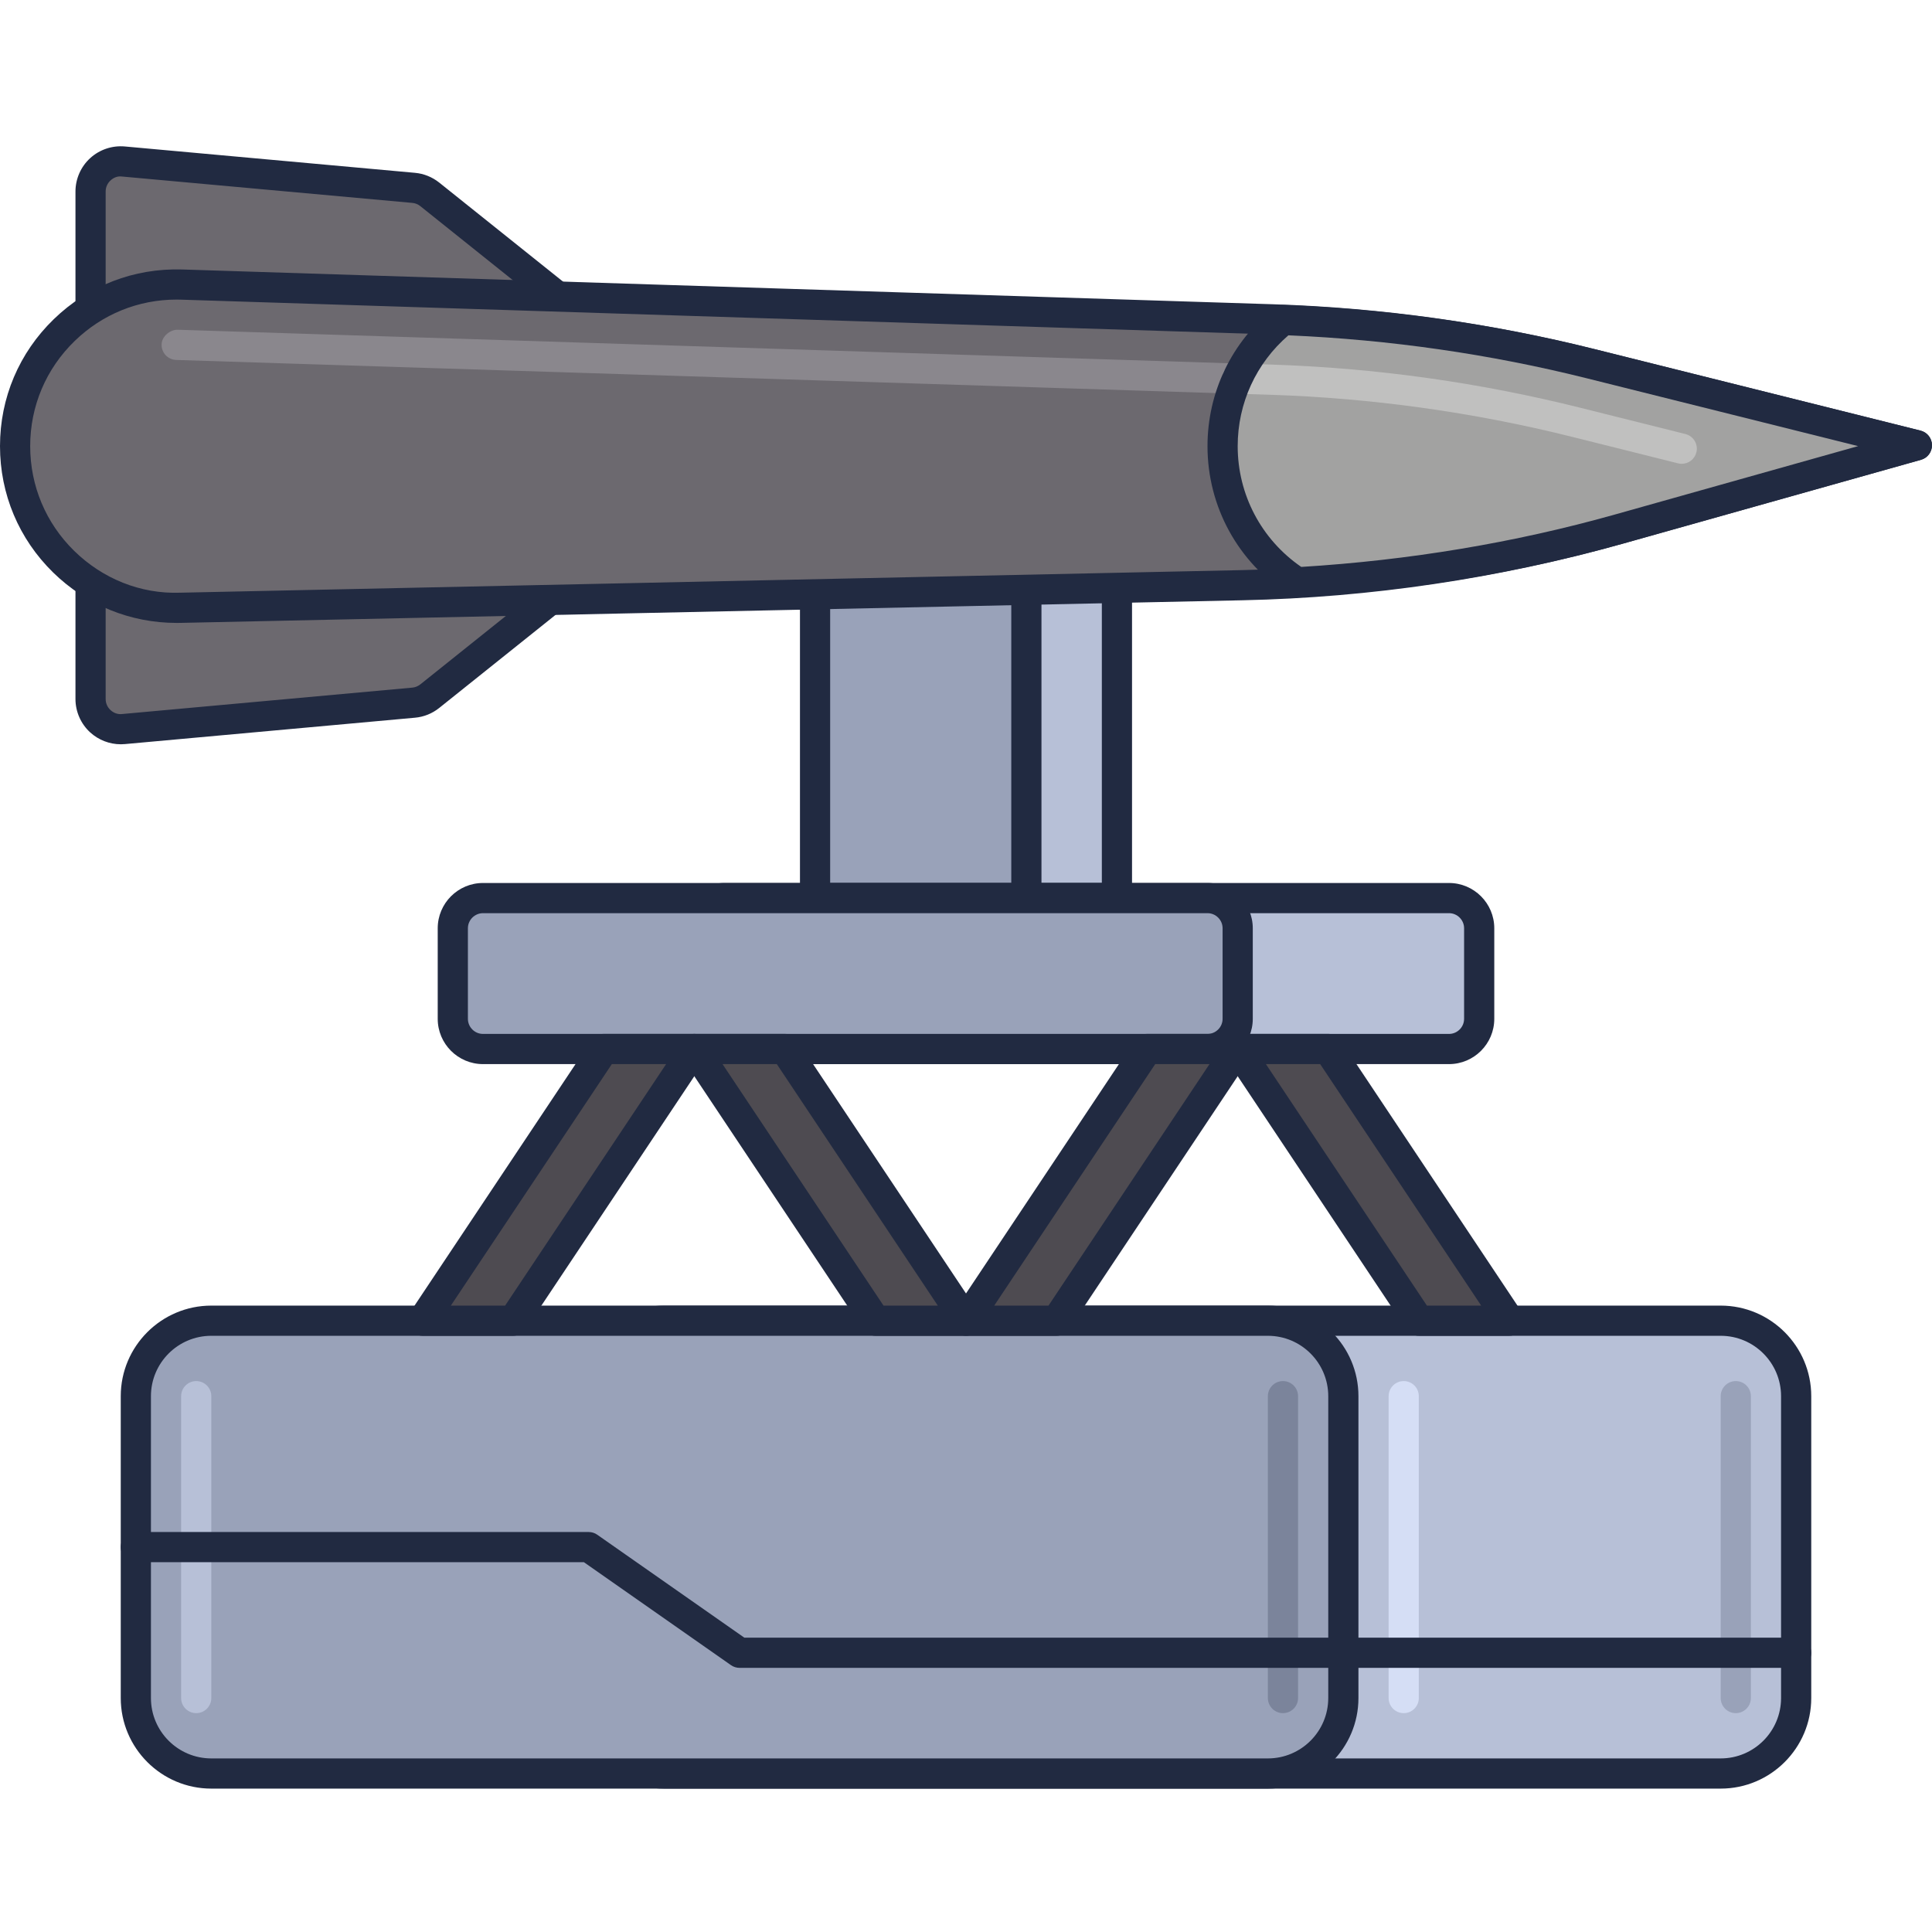 <?xml version="1.0" encoding="utf-8"?>
<!-- Generator: Adobe Illustrator 21.1.0, SVG Export Plug-In . SVG Version: 6.00 Build 0)  -->
<svg version="1.1" id="Layer_1" xmlns="http://www.w3.org/2000/svg" xmlns:xlink="http://www.w3.org/1999/xlink" x="0px" y="0px"
	 viewBox="0 0 64 64" style="enable-background:new 0 0 64 64;" xml:space="preserve">
<style type="text/css">
	.st0{fill:#DB8E11;}
	.st1{fill:#212A41;}
	.st2{fill:#F9AC2F;}
	.st3{fill:#FFCA4D;}
	.st4{fill:#B7C0D7;}
	.st5{fill:#99A2B9;}
	.st6{fill:#B51040;}
	.st7{fill:#D32E5E;}
	.st8{fill:#F14C7C;}
	.st9{fill:#0079A8;}
	.st10{fill:#1E97C6;}
	.st11{fill:#BED38E;}
	.st12{fill:#A0B570;}
	.st13{fill:#DCF1AC;}
	.st14{fill:#D5DEF5;}
	.st15{fill:#4E4B51;}
	.st16{fill:#6C696F;}
	.st17{fill:#848483;}
	.st18{fill:#A2A2A1;}
	.st19{fill:#7B849B;}
	.st20{fill:#8A878D;}
	.st21{fill:#C0C0BF;}
	.st22{fill:#005B8A;}
	.st23{fill:#970022;}
	.st24{fill:#1A237E;}
	.st25{fill:#BD7000;}
	.st26{fill:#003D6C;}
	.st27{fill:#666665;}
	.st28{fill:#195190;}
</style>
<g id="Space_Catapult">
	<g>
		<path class="st4" d="M57,58.75H22c-1.381,0-2.5-1.119-2.5-2.5v-10c0-1.381,1.119-2.5,2.5-2.5h35c1.381,0,2.5,1.119,2.5,2.5v10
			C59.5,57.631,58.381,58.75,57,58.75z"/>
		<path class="st1" d="M57,59.25H22c-1.654,0-3-1.346-3-3v-10c0-1.654,1.346-3,3-3h35c1.654,0,3,1.346,3,3v10
			C60,57.904,58.654,59.25,57,59.25z M22,44.25c-1.103,0-2,0.897-2,2v10c0,1.103,0.897,2,2,2h35c1.103,0,2-0.897,2-2v-10
			c0-1.103-0.897-2-2-2H22z"/>
	</g>
	<g>
		<path class="st5" d="M42,58.75H7c-1.381,0-2.5-1.119-2.5-2.5v-10c0-1.381,1.119-2.5,2.5-2.5h35c1.381,0,2.5,1.119,2.5,2.5v10
			C44.5,57.631,43.381,58.75,42,58.75z"/>
		<path class="st1" d="M42,59.25H7c-1.654,0-3-1.346-3-3v-10c0-1.654,1.346-3,3-3h35c1.654,0,3,1.346,3,3v10
			C45,57.904,43.654,59.25,42,59.25z M7,44.25c-1.103,0-2,0.897-2,2v10c0,1.103,0.897,2,2,2h35c1.103,0,2-0.897,2-2v-10
			c0-1.103-0.897-2-2-2H7z"/>
	</g>
	<g>
		<rect x="30" y="18.75" class="st4" width="7" height="11"/>
		<path class="st1" d="M37,30.25h-7c-0.276,0-0.5-0.224-0.5-0.5v-11c0-0.276,0.224-0.5,0.5-0.5h7c0.276,0,0.5,0.224,0.5,0.5v11
			C37.5,30.026,37.276,30.25,37,30.25z M30.5,29.25h6v-10h-6V29.25z"/>
	</g>
	<g>
		<rect x="27" y="18.75" class="st5" width="7" height="11"/>
		<path class="st1" d="M34,30.25h-7c-0.276,0-0.5-0.224-0.5-0.5v-11c0-0.276,0.224-0.5,0.5-0.5h7c0.276,0,0.5,0.224,0.5,0.5v11
			C34.5,30.026,34.276,30.25,34,30.25z M27.5,29.25h6v-10h-6V29.25z"/>
	</g>
	<g>
		<path class="st16" d="M13.701,6.223l-9.61-0.874C3.505,5.296,3,5.757,3,6.345v3.905h16l-4.765-3.812
			C14.082,6.315,13.896,6.241,13.701,6.223z"/>
		<path class="st1" d="M19,10.75H3c-0.276,0-0.5-0.224-0.5-0.5V6.345c0-0.421,0.178-0.824,0.488-1.107
			C3.3,4.953,3.719,4.814,4.137,4.852l9.609,0.873c0.293,0.026,0.569,0.138,0.801,0.321l4.766,3.813
			c0.166,0.133,0.229,0.355,0.159,0.557C19.401,10.616,19.212,10.75,19,10.75z M3.5,9.75h14.075l-3.652-2.922
			c-0.077-0.062-0.169-0.099-0.267-0.107l0,0l-9.61-0.873C3.895,5.828,3.768,5.88,3.663,5.976C3.558,6.071,3.5,6.203,3.5,6.345V9.75
			z"/>
	</g>
	<g>
		<path class="st16" d="M13.701,23.277l-9.61,0.874C3.505,24.204,3,23.743,3,23.155V19.25h16l-4.765,3.812
			C14.082,23.185,13.896,23.26,13.701,23.277z"/>
		<path class="st1" d="M4.002,24.655c-0.373,0-0.736-0.14-1.014-0.393C2.678,23.979,2.5,23.575,2.5,23.155V19.25
			c0-0.276,0.224-0.5,0.5-0.5h16c0.212,0,0.401,0.134,0.472,0.334c0.07,0.201,0.007,0.424-0.159,0.557l-4.765,3.812
			c-0.232,0.185-0.509,0.296-0.802,0.322l-9.61,0.874C4.092,24.653,4.047,24.655,4.002,24.655z M3.5,19.75v3.405
			c0,0.142,0.058,0.273,0.163,0.369c0.104,0.096,0.241,0.146,0.383,0.129l9.61-0.874l0,0c0.098-0.009,0.189-0.046,0.268-0.108
			l3.651-2.921H3.5z"/>
	</g>
	<g>
		<path class="st16" d="M41.145,19.385L5.97,20.134c-3.002,0.064-5.47-2.352-5.47-5.354v0c0-3.025,2.503-5.449,5.526-5.353
			l36.129,1.153c3.553,0.113,7.083,0.605,10.532,1.467L63.5,14.75l-9.881,2.779C49.556,18.672,45.365,19.296,41.145,19.385z"/>
		<path class="st1" d="M5.853,20.635c-1.54,0-2.989-0.591-4.094-1.672C0.625,17.853,0,16.367,0,14.779
			c0-1.6,0.633-3.093,1.782-4.206c1.148-1.112,2.651-1.695,4.26-1.646l36.13,1.152c3.586,0.115,7.164,0.614,10.637,1.482
			l10.812,2.703c0.22,0.056,0.376,0.251,0.379,0.479c0.003,0.227-0.146,0.427-0.364,0.488l-9.881,2.779
			c-4.102,1.153-8.341,1.784-12.599,1.875L5.98,20.634C5.938,20.635,5.896,20.635,5.853,20.635z M5.851,9.924
			c-1.267,0-2.459,0.482-3.373,1.368C1.524,12.215,1,13.453,1,14.779c0,1.316,0.518,2.549,1.458,3.47
			c0.941,0.921,2.194,1.43,3.501,1.385l35.176-0.748c4.174-0.089,8.329-0.707,12.349-1.838l8.069-2.27l-8.986-2.246
			c-3.404-0.852-6.912-1.341-10.426-1.453L6.011,9.927C5.957,9.925,5.903,9.924,5.851,9.924z M41.146,19.386h0.01H41.146z"/>
	</g>
	<g>
		<path class="st18" d="M42.508,10.6c-1.222,0.98-2.008,2.485-2.008,4.179c0,1.897,0.987,3.558,2.47,4.509
			c3.601-0.208,7.173-0.782,10.649-1.76L63.5,14.75l-10.813-2.703C49.353,11.213,45.942,10.734,42.508,10.6z"/>
	</g>
	<g>
		<path class="st4" d="M48,34.75H24c-0.552,0-1-0.448-1-1v-3c0-0.552,0.448-1,1-1h24c0.552,0,1,0.448,1,1v3
			C49,34.302,48.553,34.75,48,34.75z"/>
		<path class="st1" d="M48,35.25H24c-0.827,0-1.5-0.673-1.5-1.5v-3c0-0.827,0.673-1.5,1.5-1.5h24c0.827,0,1.5,0.673,1.5,1.5v3
			C49.5,34.577,48.827,35.25,48,35.25z M24,30.25c-0.275,0-0.5,0.225-0.5,0.5v3c0,0.275,0.225,0.5,0.5,0.5h24
			c0.275,0,0.5-0.225,0.5-0.5v-3c0-0.275-0.225-0.5-0.5-0.5H24z"/>
	</g>
	<g>
		<path class="st5" d="M40,34.75H16c-0.552,0-1-0.448-1-1v-3c0-0.552,0.448-1,1-1h24c0.552,0,1,0.448,1,1v3
			C41,34.302,40.553,34.75,40,34.75z"/>
		<path class="st1" d="M40,35.25H16c-0.827,0-1.5-0.673-1.5-1.5v-3c0-0.827,0.673-1.5,1.5-1.5h24c0.827,0,1.5,0.673,1.5,1.5v3
			C41.5,34.577,40.827,35.25,40,35.25z M16,30.25c-0.275,0-0.5,0.225-0.5,0.5v3c0,0.275,0.225,0.5,0.5,0.5h24
			c0.275,0,0.5-0.225,0.5-0.5v-3c0-0.275-0.225-0.5-0.5-0.5H16z"/>
	</g>
	<g>
		<polygon class="st15" points="17,43.75 14,43.75 20,34.75 23,34.75 		"/>
		<path class="st1" d="M17,44.25h-3c-0.185,0-0.354-0.102-0.44-0.264c-0.088-0.163-0.078-0.36,0.024-0.514l6-9
			c0.093-0.139,0.249-0.223,0.416-0.223h3c0.185,0,0.354,0.102,0.44,0.264c0.088,0.163,0.078,0.36-0.024,0.514l-6,9
			C17.323,44.166,17.167,44.25,17,44.25z M14.935,43.25h1.798l5.333-8h-1.798L14.935,43.25z"/>
	</g>
	<g>
		<polygon class="st15" points="29,43.75 32,43.75 26,34.75 23,34.75 		"/>
		<path class="st1" d="M32,44.25h-3c-0.167,0-0.323-0.084-0.416-0.223l-6-9c-0.103-0.153-0.112-0.351-0.024-0.514
			c0.087-0.162,0.256-0.264,0.44-0.264h3c0.167,0,0.323,0.084,0.416,0.223l6,9c0.103,0.153,0.112,0.351,0.024,0.514
			C32.354,44.148,32.185,44.25,32,44.25z M29.268,43.25h1.798l-5.333-8h-1.798L29.268,43.25z"/>
	</g>
	<g>
		<polygon class="st15" points="35,43.75 32,43.75 38,34.75 41,34.75 		"/>
		<path class="st1" d="M35,44.25h-3c-0.185,0-0.354-0.102-0.44-0.264c-0.088-0.163-0.078-0.36,0.024-0.514l6-9
			c0.093-0.139,0.249-0.223,0.416-0.223h3c0.185,0,0.354,0.102,0.44,0.264c0.088,0.163,0.078,0.36-0.024,0.514l-6,9
			C35.323,44.166,35.167,44.25,35,44.25z M32.935,43.25h1.798l5.333-8h-1.798L32.935,43.25z"/>
	</g>
	<g>
		<polygon class="st15" points="47,43.75 50,43.75 44,34.75 41,34.75 		"/>
		<path class="st1" d="M50,44.25h-3c-0.167,0-0.323-0.084-0.416-0.223l-6-9c-0.103-0.153-0.112-0.351-0.024-0.514
			c0.087-0.162,0.256-0.264,0.44-0.264h3c0.167,0,0.323,0.084,0.416,0.223l6,9c0.103,0.153,0.112,0.351,0.024,0.514
			C50.354,44.148,50.185,44.25,50,44.25z M47.268,43.25h1.798l-5.333-8h-1.798L47.268,43.25z"/>
	</g>
	<g>
		<path class="st4" d="M6.5,56.75c-0.276,0-0.5-0.224-0.5-0.5v-10c0-0.276,0.224-0.5,0.5-0.5S7,45.974,7,46.25v10
			C7,56.526,6.776,56.75,6.5,56.75z"/>
	</g>
	<g>
		<path class="st19" d="M42.5,56.75c-0.276,0-0.5-0.224-0.5-0.5v-10c0-0.276,0.224-0.5,0.5-0.5s0.5,0.224,0.5,0.5v10
			C43,56.526,42.776,56.75,42.5,56.75z"/>
	</g>
	<g>
		<path class="st14" d="M46.5,56.75c-0.276,0-0.5-0.224-0.5-0.5v-10c0-0.276,0.224-0.5,0.5-0.5s0.5,0.224,0.5,0.5v10
			C47,56.526,46.776,56.75,46.5,56.75z"/>
	</g>
	<g>
		<path class="st5" d="M57.5,56.75c-0.276,0-0.5-0.224-0.5-0.5v-10c0-0.276,0.224-0.5,0.5-0.5s0.5,0.224,0.5,0.5v10
			C58,56.526,57.776,56.75,57.5,56.75z"/>
	</g>
	<g>
		<path class="st1" d="M59.5,55.25h-35c-0.103,0-0.203-0.031-0.287-0.091l-4.87-3.409H4.5c-0.276,0-0.5-0.224-0.5-0.5
			s0.224-0.5,0.5-0.5h15c0.103,0,0.203,0.031,0.287,0.091l4.87,3.409H59.5c0.276,0,0.5,0.224,0.5,0.5S59.776,55.25,59.5,55.25z"/>
	</g>
	<g>
		<path class="st20" d="M40.988,13.043c-0.005,0-0.011,0-0.016,0L5.844,11.924c-0.276-0.005-0.496-0.232-0.491-0.509
			s0.282-0.487,0.509-0.491l0.11,0.002l35.032,1.117c0.276,0.009,0.493,0.24,0.484,0.516C41.479,12.829,41.257,13.043,40.988,13.043
			z"/>
	</g>
	<g>
		<path class="st21" d="M55.709,15.364c-0.04,0-0.081-0.005-0.121-0.015l-3.507-0.877c-3.268-0.817-6.634-1.286-10.005-1.395
			l-1.104-0.035c-0.276-0.009-0.493-0.24-0.484-0.516s0.237-0.5,0.516-0.484l1.104,0.035c3.443,0.11,6.88,0.59,10.216,1.424
			l3.507,0.877c0.269,0.067,0.431,0.339,0.364,0.606C56.138,15.213,55.934,15.364,55.709,15.364z"/>
	</g>
	<g>
		<path class="st1" d="M42.97,19.789c-0.096,0-0.189-0.027-0.27-0.079c-1.691-1.085-2.7-2.928-2.7-4.931
			c0-1.785,0.8-3.45,2.195-4.568c0.095-0.075,0.21-0.115,0.332-0.11c3.491,0.137,6.95,0.628,10.281,1.461l10.812,2.703
			c0.22,0.056,0.376,0.251,0.379,0.479c0.003,0.227-0.146,0.427-0.364,0.488l-9.881,2.779c-3.431,0.964-7.049,1.562-10.756,1.777
			C42.989,19.789,42.979,19.789,42.97,19.789z M42.68,11.108C41.609,12.032,41,13.36,41,14.779c0,1.607,0.784,3.091,2.106,4.001
			c3.577-0.22,7.068-0.802,10.377-1.732l8.069-2.27l-8.986-2.246C49.362,11.73,46.037,11.252,42.68,11.108z"/>
	</g>
</g>
</svg>
